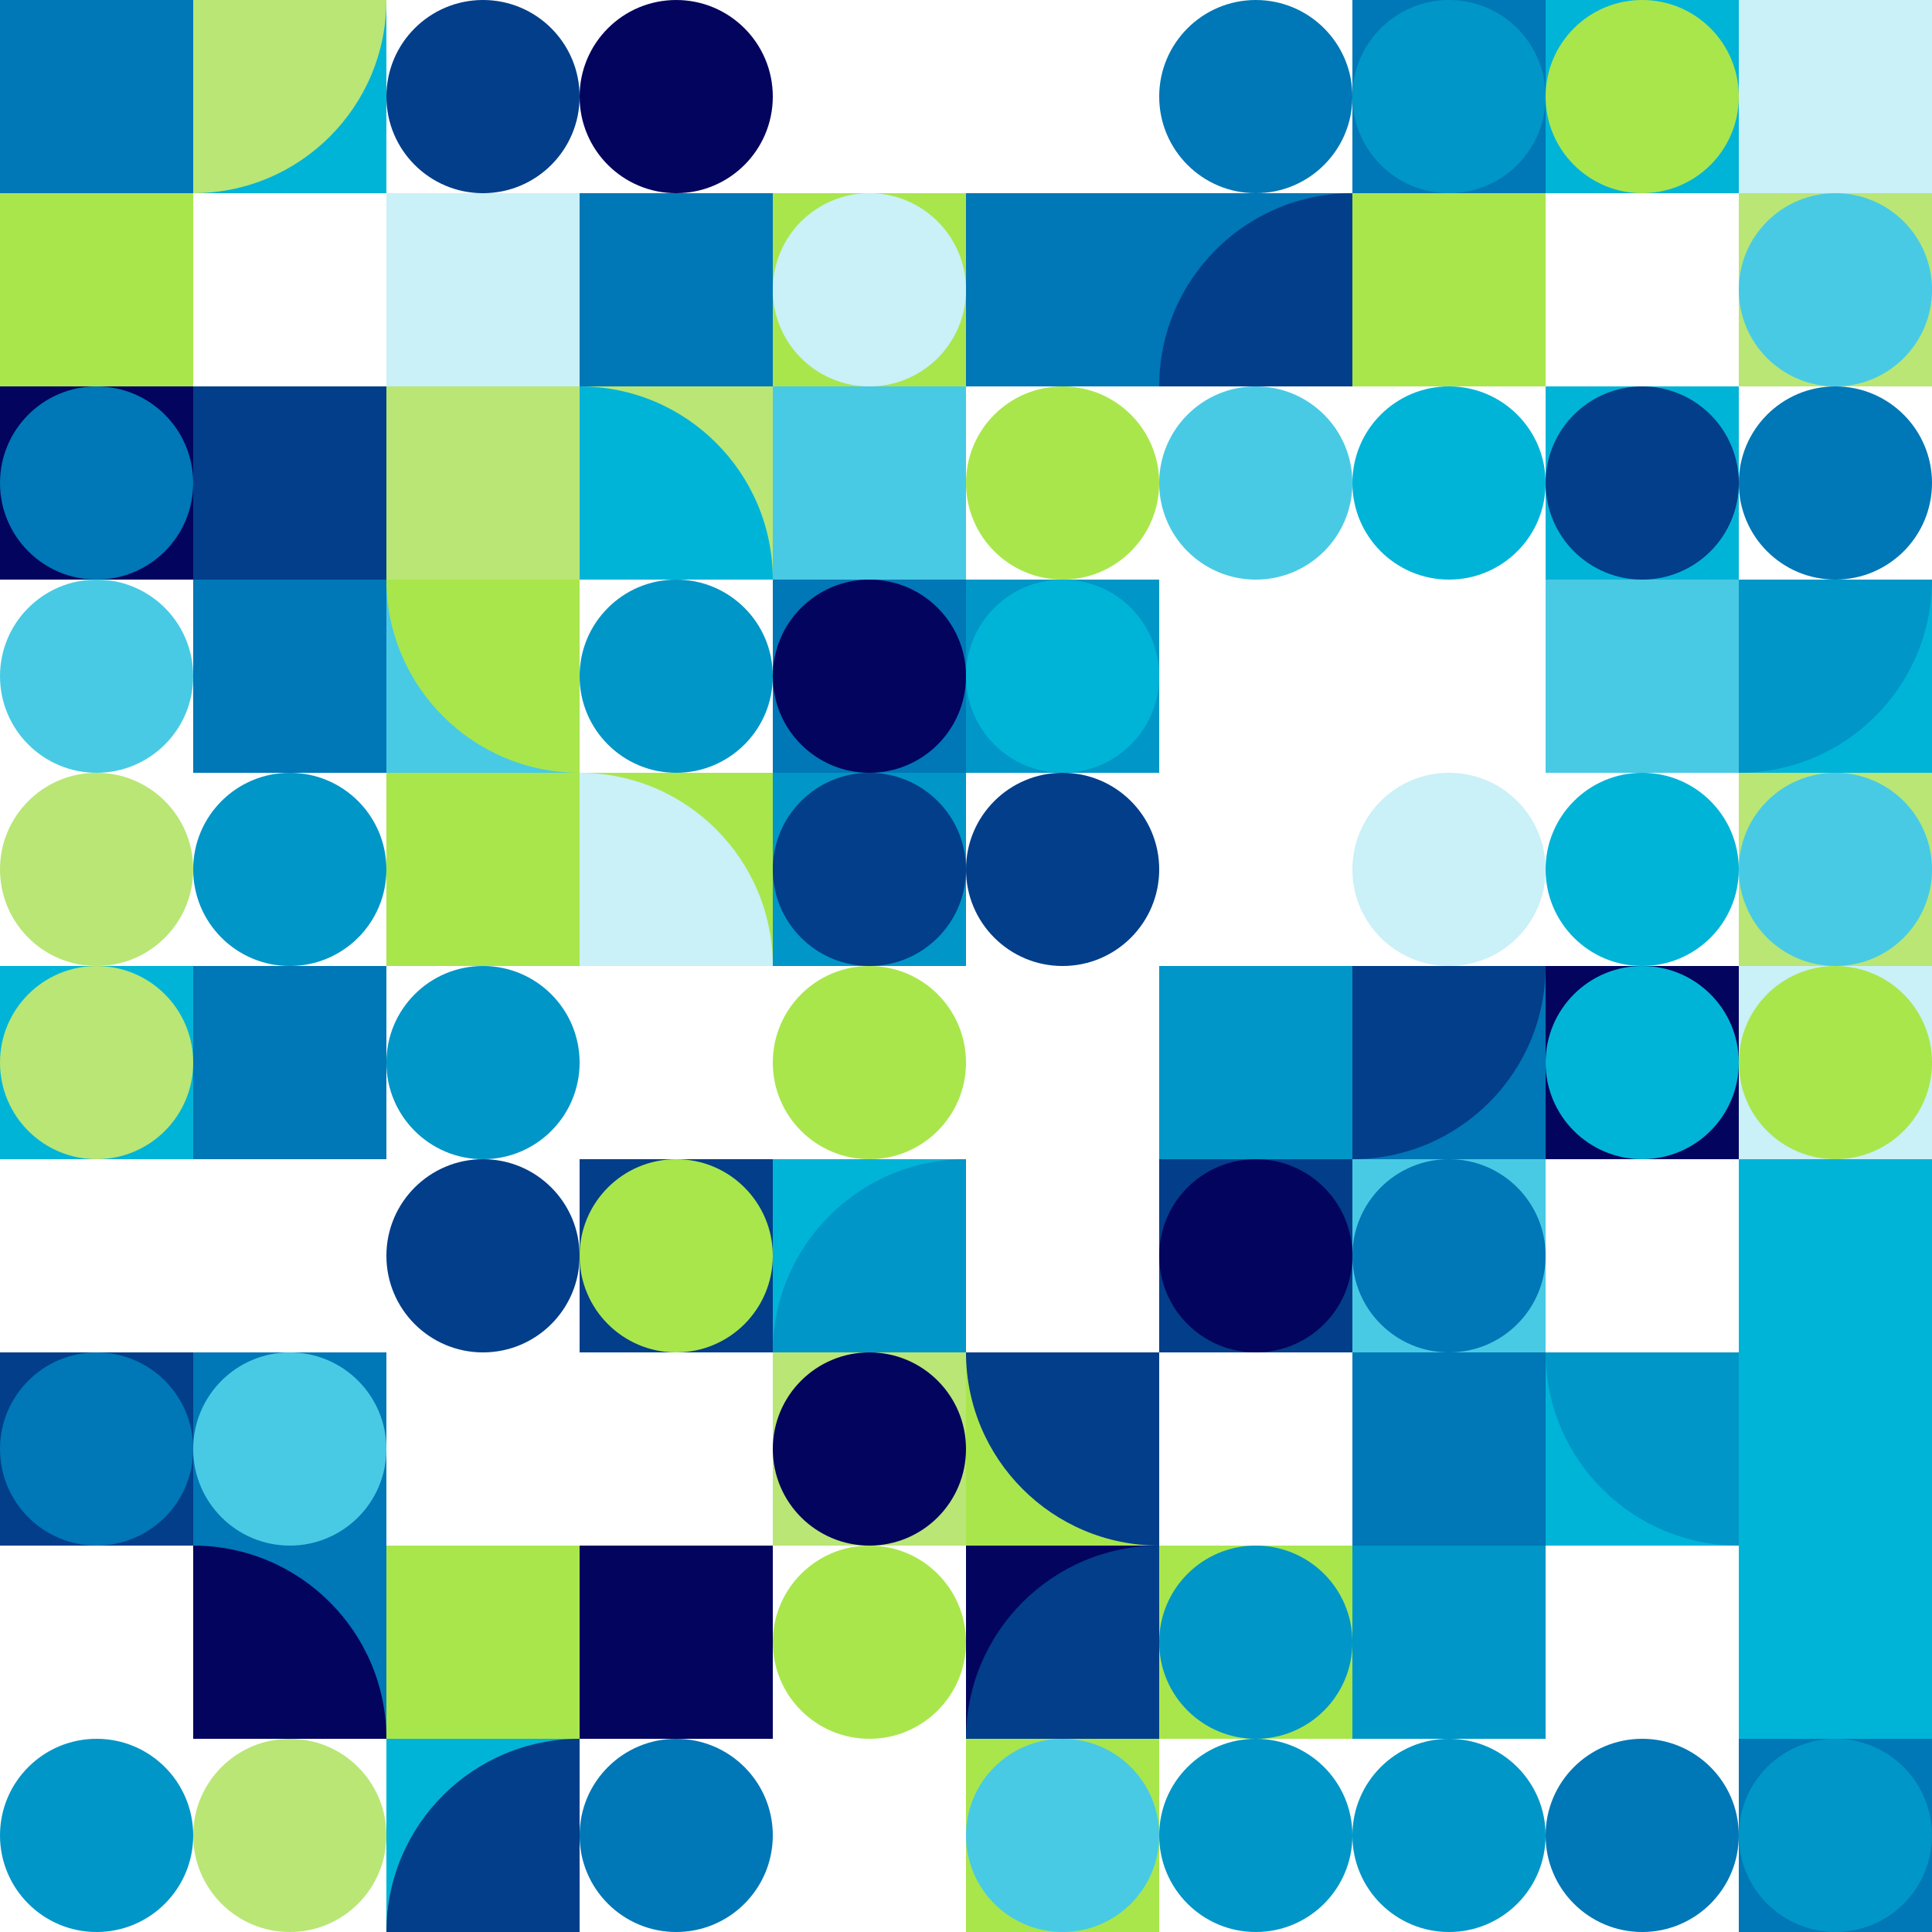 <svg height="100%" xmlns="http://www.w3.org/2000/svg" version="1.1"
  xmlns:xlink="http://www.w3.org/1999/xlink" xmlns:svgjs="http://svgjs.dev/svgjs"
  viewBox="0 0 600 600">
  <rect width="600" height="600" fill="transparent"></rect>
  <mask id="mask" mask-type="alpha" maskUnits="userSpaceOnUse">
    <rect transform="translate(0, 0)" width="600" height="600" fill="white"></rect>
  </mask>
  <svg>
    <path transform="
  translate(0, 0)
  " d="M0 0h60v60H0z" fill="
  #0077b6"></path>
  </svg>
  <svg>
    <path transform="
  translate(0, 60)
  " d="M0 0h60v60H0z" fill="
  #A9E64C"></path>
  </svg>
  <svg>
    <path transform="translate(0, 120) translate(30,30) rotate(0) translate(-30,-30)" fill="#03045e"
      d="M0 0h60v60H0z"></path>
    <circle cx="30" cy="30" r="30"
      transform="translate(0, 120) translate(30,30) rotate(0) translate(-30,-30)" fill="#0077b6"></circle>
  </svg>
  <svg>
    <circle cx="30" cy="30" r="30" transform="
  translate(0, 180)
  " fill="
  #48cae4
  "></circle>
  </svg>
  <svg>
    <circle cx="30" cy="30" r="30" transform="
  translate(0, 240)
  " fill="
  #B9E675
  "></circle>
  </svg>
  <svg>
    <path transform="translate(0, 300) translate(30,30) rotate(270) translate(-30,-30)"
      fill="#00b4d8" d="M0 0h60v60H0z"></path>
    <circle cx="30" cy="30" r="30"
      transform="translate(0, 300) translate(30,30) rotate(270) translate(-30,-30)" fill="#B9E675"></circle>
  </svg>
  <svg>
    <path transform="translate(0, 21600 translate(30,30) rotate(90) translate(-30,-30)"
      d="M0 60C33.137 60 60 33.137 60 5.24537e-06L5.24537e-06 0L0 60Z" fill="#023e8a"></path>
  </svg>
  <svg>
    <path transform="translate(0, 420) translate(30,30) rotate(180) translate(-30,-30)"
      fill="#023e8a" d="M0 0h60v60H0z"></path>
    <circle cx="30" cy="30" r="30"
      transform="translate(0, 420) translate(30,30) rotate(180) translate(-30,-30)" fill="#0077b6"></circle>
  </svg>
  <svg>
    <path transform="translate(0, 28800 translate(30,30) rotate(180) translate(-30,-30)"
      d="M0 60C33.137 60 60 33.137 60 5.24537e-06L5.24537e-06 0L0 60Z" fill="#00b4d8"></path>
  </svg>
  <svg>
    <circle cx="30" cy="30" r="30" transform="
  translate(0, 540)
  " fill="
  #0096c7
  "></circle>
  </svg>
  <svg>
    <path transform="translate(60,0) translate(30,30) rotate(180) translate(-30,-30)" fill="#00b4d8"
      d="M60 0v60H0V0z"></path>
    <path transform="translate(60,0) translate(30,30) rotate(180) translate(-30,-30)" fill="#B9E675"
      d="M60 0v60H0C0 26.863 26.863 0 60 0z"></path>
  </svg>
  <svg>
    <path transform="translate(3600, 3600 translate(30,30) rotate(90) translate(-30,-30)"
      d="M0 60C33.137 60 60 33.137 60 5.24537e-06L5.24537e-06 0L0 60Z" fill="#48cae4"></path>
  </svg>
  <svg>
    <path transform="translate(60,120) translate(30,30) rotate(270) translate(-30,-30)"
      fill="#023e8a" d="M60 0v60H0V0z"></path>
    <path transform="translate(60,120) translate(30,30) rotate(270) translate(-30,-30)"
      fill="#023e8a" d="M60 0v60H0C0 26.863 26.863 0 60 0z"></path>
  </svg>
  <svg>
    <path transform="
  translate(60, 180)
  " d="M0 0h60v60H0z" fill="
  #0077b6"></path>
  </svg>
  <svg>
    <circle cx="30" cy="30" r="30" transform="
  translate(60, 240)
  " fill="
  #0096c7
  "></circle>
  </svg>
  <svg>
    <path transform="
  translate(60, 300)
  " d="M0 0h60v60H0z" fill="
  #0077b6"></path>
  </svg>
  <svg>
    <path transform="translate(3600, 21600 translate(30,30) rotate(180) translate(-30,-30)"
      d="M0 60C33.137 60 60 33.137 60 5.24537e-06L5.24537e-06 0L0 60Z" fill="#B9E675"></path>
  </svg>
  <svg>
    <path transform="translate(60, 420) translate(30,30) rotate(270) translate(-30,-30)"
      fill="#0077b6" d="M0 0h60v60H0z"></path>
    <circle cx="30" cy="30" r="30"
      transform="translate(60, 420) translate(30,30) rotate(270) translate(-30,-30)" fill="#48cae4"></circle>
  </svg>
  <svg>
    <path transform="translate(60,480) translate(30,30) rotate(90) translate(-30,-30)"
      fill="#0077b6" d="M60 0v60H0V0z"></path>
    <path transform="translate(60,480) translate(30,30) rotate(90) translate(-30,-30)"
      fill="#03045e" d="M60 0v60H0C0 26.863 26.863 0 60 0z"></path>
  </svg>
  <svg>
    <circle cx="30" cy="30" r="30" transform="
  translate(60, 540)
  " fill="
  #B9E675
  "></circle>
  </svg>
  <svg>
    <circle cx="30" cy="30" r="30" transform="
  translate(120, 0)
  " fill="
  #023e8a
  "></circle>
  </svg>
  <svg>
    <path transform="
  translate(120, 60)
  " d="M0 0h60v60H0z" fill="
  #caf0f8"></path>
  </svg>
  <svg>
    <path transform="
  translate(120, 120)
  " d="M0 0h60v60H0z" fill="
  #B9E675"></path>
  </svg>
  <svg>
    <path transform="translate(120,180) translate(30,30) rotate(270) translate(-30,-30)"
      fill="#48cae4" d="M60 0v60H0V0z"></path>
    <path transform="translate(120,180) translate(30,30) rotate(270) translate(-30,-30)"
      fill="#A9E64C" d="M60 0v60H0C0 26.863 26.863 0 60 0z"></path>
  </svg>
  <svg>
    <path transform="
  translate(120, 240)
  " d="M0 0h60v60H0z" fill="
  #A9E64C"></path>
  </svg>
  <svg>
    <circle cx="30" cy="30" r="30" transform="
  translate(120, 300)
  " fill="
  #0096c7
  "></circle>
  </svg>
  <svg>
    <circle cx="30" cy="30" r="30" transform="
  translate(120, 360)
  " fill="
  #023e8a
  "></circle>
  </svg>
  <svg>
    <path transform="translate(7200, 25200 translate(30,30) rotate(0) translate(-30,-30)"
      d="M0 60C33.137 60 60 33.137 60 5.24537e-06L5.24537e-06 0L0 60Z" fill="#48cae4"></path>
  </svg>
  <svg>
    <path transform="
  translate(120, 480)
  " d="M0 0h60v60H0z" fill="
  #A9E64C"></path>
  </svg>
  <svg>
    <path transform="translate(120,540) translate(30,30) rotate(0) translate(-30,-30)"
      fill="#00b4d8" d="M60 0v60H0V0z"></path>
    <path transform="translate(120,540) translate(30,30) rotate(0) translate(-30,-30)"
      fill="#023e8a" d="M60 0v60H0C0 26.863 26.863 0 60 0z"></path>
  </svg>
  <svg>
    <circle cx="30" cy="30" r="30" transform="
  translate(180, 0)
  " fill="
  #03045e
  "></circle>
  </svg>
  <svg>
    <path transform="
  translate(180, 60)
  " d="M0 0h60v60H0z" fill="
  #0077b6"></path>
  </svg>
  <svg>
    <path transform="translate(180,120) translate(30,30) rotate(90) translate(-30,-30)"
      fill="#B9E675" d="M60 0v60H0V0z"></path>
    <path transform="translate(180,120) translate(30,30) rotate(90) translate(-30,-30)"
      fill="#00b4d8" d="M60 0v60H0C0 26.863 26.863 0 60 0z"></path>
  </svg>
  <svg>
    <circle cx="30" cy="30" r="30" transform="
  translate(180, 180)
  " fill="
  #0096c7
  "></circle>
  </svg>
  <svg>
    <path transform="translate(180,240) translate(30,30) rotate(90) translate(-30,-30)"
      fill="#A9E64C" d="M60 0v60H0V0z"></path>
    <path transform="translate(180,240) translate(30,30) rotate(90) translate(-30,-30)"
      fill="#caf0f8" d="M60 0v60H0C0 26.863 26.863 0 60 0z"></path>
  </svg>
  <svg>
    <path transform="translate(10800, 18000 translate(30,30) rotate(270) translate(-30,-30)"
      d="M0 60C33.137 60 60 33.137 60 5.24537e-06L5.24537e-06 0L0 60Z" fill="#48cae4"></path>
  </svg>
  <svg>
    <path transform="translate(180, 360) translate(30,30) rotate(180) translate(-30,-30)"
      fill="#023e8a" d="M0 0h60v60H0z"></path>
    <circle cx="30" cy="30" r="30"
      transform="translate(180, 360) translate(30,30) rotate(180) translate(-30,-30)" fill="#A9E64C"></circle>
  </svg>
  <svg>
    <path transform="translate(10800, 25200 translate(30,30) rotate(180) translate(-30,-30)"
      d="M0 60C33.137 60 60 33.137 60 5.24537e-06L5.24537e-06 0L0 60Z" fill="#0096c7"></path>
  </svg>
  <svg>
    <path transform="
  translate(180, 480)
  " d="M0 0h60v60H0z" fill="
  #03045e"></path>
  </svg>
  <svg>
    <circle cx="30" cy="30" r="30" transform="
  translate(180, 540)
  " fill="
  #0077b6
  "></circle>
  </svg>
  <svg>
    <path transform="translate(14400, 0 translate(30,30) rotate(270) translate(-30,-30)"
      d="M0 60C33.137 60 60 33.137 60 5.24537e-06L5.24537e-06 0L0 60Z" fill="#caf0f8"></path>
  </svg>
  <svg>
    <path transform="translate(240, 60) translate(30,30) rotate(0) translate(-30,-30)"
      fill="#A9E64C" d="M0 0h60v60H0z"></path>
    <circle cx="30" cy="30" r="30"
      transform="translate(240, 60) translate(30,30) rotate(0) translate(-30,-30)" fill="#caf0f8"></circle>
  </svg>
  <svg>
    <path transform="
  translate(240, 120)
  " d="M0 0h60v60H0z" fill="
  #48cae4"></path>
  </svg>
  <svg>
    <path transform="translate(240, 180) translate(30,30) rotate(90) translate(-30,-30)"
      fill="#0077b6" d="M0 0h60v60H0z"></path>
    <circle cx="30" cy="30" r="30"
      transform="translate(240, 180) translate(30,30) rotate(90) translate(-30,-30)" fill="#03045e"></circle>
  </svg>
  <svg>
    <path transform="translate(240, 240) translate(30,30) rotate(90) translate(-30,-30)"
      fill="#0096c7" d="M0 0h60v60H0z"></path>
    <circle cx="30" cy="30" r="30"
      transform="translate(240, 240) translate(30,30) rotate(90) translate(-30,-30)" fill="#023e8a"></circle>
  </svg>
  <svg>
    <circle cx="30" cy="30" r="30" transform="
  translate(240, 300)
  " fill="
  #A9E64C
  "></circle>
  </svg>
  <svg>
    <path transform="translate(240,360) translate(30,30) rotate(0) translate(-30,-30)"
      fill="#00b4d8" d="M60 0v60H0V0z"></path>
    <path transform="translate(240,360) translate(30,30) rotate(0) translate(-30,-30)"
      fill="#0096c7" d="M60 0v60H0C0 26.863 26.863 0 60 0z"></path>
  </svg>
  <svg>
    <path transform="translate(240, 420) translate(30,30) rotate(90) translate(-30,-30)"
      fill="#B9E675" d="M0 0h60v60H0z"></path>
    <circle cx="30" cy="30" r="30"
      transform="translate(240, 420) translate(30,30) rotate(90) translate(-30,-30)" fill="#03045e"></circle>
  </svg>
  <svg>
    <circle cx="30" cy="30" r="30" transform="
  translate(240, 480)
  " fill="
  #A9E64C
  "></circle>
  </svg>
  <svg>
    <path transform="translate(14400, 32400 translate(30,30) rotate(270) translate(-30,-30)"
      d="M0 60C33.137 60 60 33.137 60 5.24537e-06L5.24537e-06 0L0 60Z" fill="#023e8a"></path>
  </svg>
  <svg>
    <path transform="translate(18000, 0 translate(30,30) rotate(270) translate(-30,-30)"
      d="M0 60C33.137 60 60 33.137 60 5.24537e-06L5.24537e-06 0L0 60Z" fill="#A9E64C"></path>
  </svg>
  <svg>
    <path transform="
  translate(300, 60)
  " d="M0 0h60v60H0z" fill="
  #0077b6"></path>
  </svg>
  <svg>
    <circle cx="30" cy="30" r="30" transform="
  translate(300, 120)
  " fill="
  #A9E64C
  "></circle>
  </svg>
  <svg>
    <path transform="translate(300, 180) translate(30,30) rotate(0) translate(-30,-30)"
      fill="#0096c7" d="M0 0h60v60H0z"></path>
    <circle cx="30" cy="30" r="30"
      transform="translate(300, 180) translate(30,30) rotate(0) translate(-30,-30)" fill="#00b4d8"></circle>
  </svg>
  <svg>
    <circle cx="30" cy="30" r="30" transform="
  translate(300, 240)
  " fill="
  #023e8a
  "></circle>
  </svg>
  <svg>
    <path transform="translate(18000, 18000 translate(30,30) rotate(180) translate(-30,-30)"
      d="M0 60C33.137 60 60 33.137 60 5.24537e-06L5.24537e-06 0L0 60Z" fill="#00b4d8"></path>
  </svg>
  <svg>
    <path transform="translate(18000, 21600 translate(30,30) rotate(0) translate(-30,-30)"
      d="M0 60C33.137 60 60 33.137 60 5.24537e-06L5.24537e-06 0L0 60Z" fill="#48cae4"></path>
  </svg>
  <svg>
    <path transform="translate(300,420) translate(30,30) rotate(270) translate(-30,-30)"
      fill="#A9E64C" d="M60 0v60H0V0z"></path>
    <path transform="translate(300,420) translate(30,30) rotate(270) translate(-30,-30)"
      fill="#023e8a" d="M60 0v60H0C0 26.863 26.863 0 60 0z"></path>
  </svg>
  <svg>
    <path transform="translate(300,480) translate(30,30) rotate(0) translate(-30,-30)"
      fill="#03045e" d="M60 0v60H0V0z"></path>
    <path transform="translate(300,480) translate(30,30) rotate(0) translate(-30,-30)"
      fill="#023e8a" d="M60 0v60H0C0 26.863 26.863 0 60 0z"></path>
  </svg>
  <svg>
    <path transform="translate(300, 540) translate(30,30) rotate(270) translate(-30,-30)"
      fill="#A9E64C" d="M0 0h60v60H0z"></path>
    <circle cx="30" cy="30" r="30"
      transform="translate(300, 540) translate(30,30) rotate(270) translate(-30,-30)" fill="#48cae4"></circle>
  </svg>
  <svg>
    <circle cx="30" cy="30" r="30" transform="
  translate(360, 0)
  " fill="
  #0077b6
  "></circle>
  </svg>
  <svg>
    <path transform="translate(360,60) translate(30,30) rotate(0) translate(-30,-30)" fill="#0077b6"
      d="M60 0v60H0V0z"></path>
    <path transform="translate(360,60) translate(30,30) rotate(0) translate(-30,-30)" fill="#023e8a"
      d="M60 0v60H0C0 26.863 26.863 0 60 0z"></path>
  </svg>
  <svg>
    <circle cx="30" cy="30" r="30" transform="
  translate(360, 120)
  " fill="
  #48cae4
  "></circle>
  </svg>
  <svg>
    <path transform="translate(21600, 10800 translate(30,30) rotate(180) translate(-30,-30)"
      d="M0 60C33.137 60 60 33.137 60 5.24537e-06L5.24537e-06 0L0 60Z" fill="#023e8a"></path>
  </svg>
  <svg>
    <path transform="translate(21600, 14400 translate(30,30) rotate(90) translate(-30,-30)"
      d="M0 60C33.137 60 60 33.137 60 5.24537e-06L5.24537e-06 0L0 60Z" fill="#0096c7"></path>
  </svg>
  <svg>
    <path transform="
  translate(360, 300)
  " d="M0 0h60v60H0z" fill="
  #0096c7"></path>
  </svg>
  <svg>
    <path transform="translate(360, 360) translate(30,30) rotate(90) translate(-30,-30)"
      fill="#023e8a" d="M0 0h60v60H0z"></path>
    <circle cx="30" cy="30" r="30"
      transform="translate(360, 360) translate(30,30) rotate(90) translate(-30,-30)" fill="#03045e"></circle>
  </svg>
  <svg>
    <path transform="translate(21600, 25200 translate(30,30) rotate(0) translate(-30,-30)"
      d="M0 60C33.137 60 60 33.137 60 5.24537e-06L5.24537e-06 0L0 60Z" fill="#00b4d8"></path>
  </svg>
  <svg>
    <path transform="translate(360, 480) translate(30,30) rotate(90) translate(-30,-30)"
      fill="#A9E64C" d="M0 0h60v60H0z"></path>
    <circle cx="30" cy="30" r="30"
      transform="translate(360, 480) translate(30,30) rotate(90) translate(-30,-30)" fill="#0096c7"></circle>
  </svg>
  <svg>
    <circle cx="30" cy="30" r="30" transform="
  translate(360, 540)
  " fill="
  #0096c7
  "></circle>
  </svg>
  <svg>
    <path transform="translate(420, 0) translate(30,30) rotate(180) translate(-30,-30)"
      fill="#0077b6" d="M0 0h60v60H0z"></path>
    <circle cx="30" cy="30" r="30"
      transform="translate(420, 0) translate(30,30) rotate(180) translate(-30,-30)" fill="#0096c7"></circle>
  </svg>
  <svg>
    <path transform="
  translate(420, 60)
  " d="M0 0h60v60H0z" fill="
  #A9E64C"></path>
  </svg>
  <svg>
    <circle cx="30" cy="30" r="30" transform="
  translate(420, 120)
  " fill="
  #00b4d8
  "></circle>
  </svg>
  <svg>
    <path transform="translate(25200, 10800 translate(30,30) rotate(180) translate(-30,-30)"
      d="M0 60C33.137 60 60 33.137 60 5.24537e-06L5.24537e-06 0L0 60Z" fill="#A9E64C"></path>
  </svg>
  <svg>
    <circle cx="30" cy="30" r="30" transform="
  translate(420, 240)
  " fill="
  #caf0f8
  "></circle>
  </svg>
  <svg>
    <path transform="translate(420,300) translate(30,30) rotate(180) translate(-30,-30)"
      fill="#0077b6" d="M60 0v60H0V0z"></path>
    <path transform="translate(420,300) translate(30,30) rotate(180) translate(-30,-30)"
      fill="#023e8a" d="M60 0v60H0C0 26.863 26.863 0 60 0z"></path>
  </svg>
  <svg>
    <path transform="translate(420, 360) translate(30,30) rotate(180) translate(-30,-30)"
      fill="#48cae4" d="M0 0h60v60H0z"></path>
    <circle cx="30" cy="30" r="30"
      transform="translate(420, 360) translate(30,30) rotate(180) translate(-30,-30)" fill="#0077b6"></circle>
  </svg>
  <svg>
    <path transform="
  translate(420, 420)
  " d="M0 0h60v60H0z" fill="
  #0077b6"></path>
  </svg>
  <svg>
    <path transform="
  translate(420, 480)
  " d="M0 0h60v60H0z" fill="
  #0096c7"></path>
  </svg>
  <svg>
    <circle cx="30" cy="30" r="30" transform="
  translate(420, 540)
  " fill="
  #0096c7
  "></circle>
  </svg>
  <svg>
    <path transform="translate(480, 0) translate(30,30) rotate(180) translate(-30,-30)"
      fill="#00b4d8" d="M0 0h60v60H0z"></path>
    <circle cx="30" cy="30" r="30"
      transform="translate(480, 0) translate(30,30) rotate(180) translate(-30,-30)" fill="#A9E64C"></circle>
  </svg>
  <svg>
    <path transform="translate(28800, 3600 translate(30,30) rotate(180) translate(-30,-30)"
      d="M0 60C33.137 60 60 33.137 60 5.24537e-06L5.24537e-06 0L0 60Z" fill="#023e8a"></path>
  </svg>
  <svg>
    <path transform="translate(480, 120) translate(30,30) rotate(270) translate(-30,-30)"
      fill="#00b4d8" d="M0 0h60v60H0z"></path>
    <circle cx="30" cy="30" r="30"
      transform="translate(480, 120) translate(30,30) rotate(270) translate(-30,-30)" fill="#023e8a"></circle>
  </svg>
  <svg>
    <path transform="
  translate(480, 180)
  " d="M0 0h60v60H0z" fill="
  #48cae4"></path>
  </svg>
  <svg>
    <circle cx="30" cy="30" r="30" transform="
  translate(480, 240)
  " fill="
  #00b4d8
  "></circle>
  </svg>
  <svg>
    <path transform="translate(480, 300) translate(30,30) rotate(90) translate(-30,-30)"
      fill="#03045e" d="M0 0h60v60H0z"></path>
    <circle cx="30" cy="30" r="30"
      transform="translate(480, 300) translate(30,30) rotate(90) translate(-30,-30)" fill="#00b4d8"></circle>
  </svg>
  <svg>
    <path transform="translate(28800, 21600 translate(30,30) rotate(180) translate(-30,-30)"
      d="M0 60C33.137 60 60 33.137 60 5.24537e-06L5.24537e-06 0L0 60Z" fill="#0096c7"></path>
  </svg>
  <svg>
    <path transform="translate(480,420) translate(30,30) rotate(270) translate(-30,-30)"
      fill="#00b4d8" d="M60 0v60H0V0z"></path>
    <path transform="translate(480,420) translate(30,30) rotate(270) translate(-30,-30)"
      fill="#0096c7" d="M60 0v60H0C0 26.863 26.863 0 60 0z"></path>
  </svg>
  <svg>
    <path transform="translate(28800, 28800 translate(30,30) rotate(90) translate(-30,-30)"
      d="M0 60C33.137 60 60 33.137 60 5.24537e-06L5.24537e-06 0L0 60Z" fill="#00b4d8"></path>
  </svg>
  <svg>
    <circle cx="30" cy="30" r="30" transform="
  translate(480, 540)
  " fill="
  #0077b6
  "></circle>
  </svg>
  <svg>
    <path transform="
  translate(540, 0)
  " d="M0 0h60v60H0z" fill="
  #caf0f8"></path>
  </svg>
  <svg>
    <path transform="translate(540, 60) translate(30,30) rotate(0) translate(-30,-30)"
      fill="#B9E675" d="M0 0h60v60H0z"></path>
    <circle cx="30" cy="30" r="30"
      transform="translate(540, 60) translate(30,30) rotate(0) translate(-30,-30)" fill="#48cae4"></circle>
  </svg>
  <svg>
    <circle cx="30" cy="30" r="30" transform="
  translate(540, 120)
  " fill="
  #0077b6
  "></circle>
  </svg>
  <svg>
    <path transform="translate(540,180) translate(30,30) rotate(180) translate(-30,-30)"
      fill="#00b4d8" d="M60 0v60H0V0z"></path>
    <path transform="translate(540,180) translate(30,30) rotate(180) translate(-30,-30)"
      fill="#0096c7" d="M60 0v60H0C0 26.863 26.863 0 60 0z"></path>
  </svg>
  <svg>
    <path transform="translate(540, 240) translate(30,30) rotate(0) translate(-30,-30)"
      fill="#B9E675" d="M0 0h60v60H0z"></path>
    <circle cx="30" cy="30" r="30"
      transform="translate(540, 240) translate(30,30) rotate(0) translate(-30,-30)" fill="#48cae4"></circle>
  </svg>
  <svg>
    <path transform="translate(540, 300) translate(30,30) rotate(270) translate(-30,-30)"
      fill="#caf0f8" d="M0 0h60v60H0z"></path>
    <circle cx="30" cy="30" r="30"
      transform="translate(540, 300) translate(30,30) rotate(270) translate(-30,-30)" fill="#A9E64C"></circle>
  </svg>
  <svg>
    <path transform="translate(540,360) translate(30,30) rotate(0) translate(-30,-30)"
      fill="#00b4d8" d="M60 0v60H0V0z"></path>
    <path transform="translate(540,360) translate(30,30) rotate(0) translate(-30,-30)"
      fill="#00b4d8" d="M60 0v60H0C0 26.863 26.863 0 60 0z"></path>
  </svg>
  <svg>
    <path transform="
  translate(540, 420)
  " d="M0 0h60v60H0z" fill="
  #00b4d8"></path>
  </svg>
  <svg>
    <path transform="translate(540, 480) translate(30,30) rotate(180) translate(-30,-30)"
      fill="#00b4d8" d="M0 0h60v60H0z"></path>
    <circle cx="30" cy="30" r="30"
      transform="translate(540, 480) translate(30,30) rotate(180) translate(-30,-30)" fill="#00b4d8"></circle>
  </svg>
  <svg>
    <path transform="translate(540, 540) translate(30,30) rotate(90) translate(-30,-30)"
      fill="#0077b6" d="M0 0h60v60H0z"></path>
    <circle cx="30" cy="30" r="30"
      transform="translate(540, 540) translate(30,30) rotate(90) translate(-30,-30)" fill="#0096c7"></circle>
  </svg>
</svg>